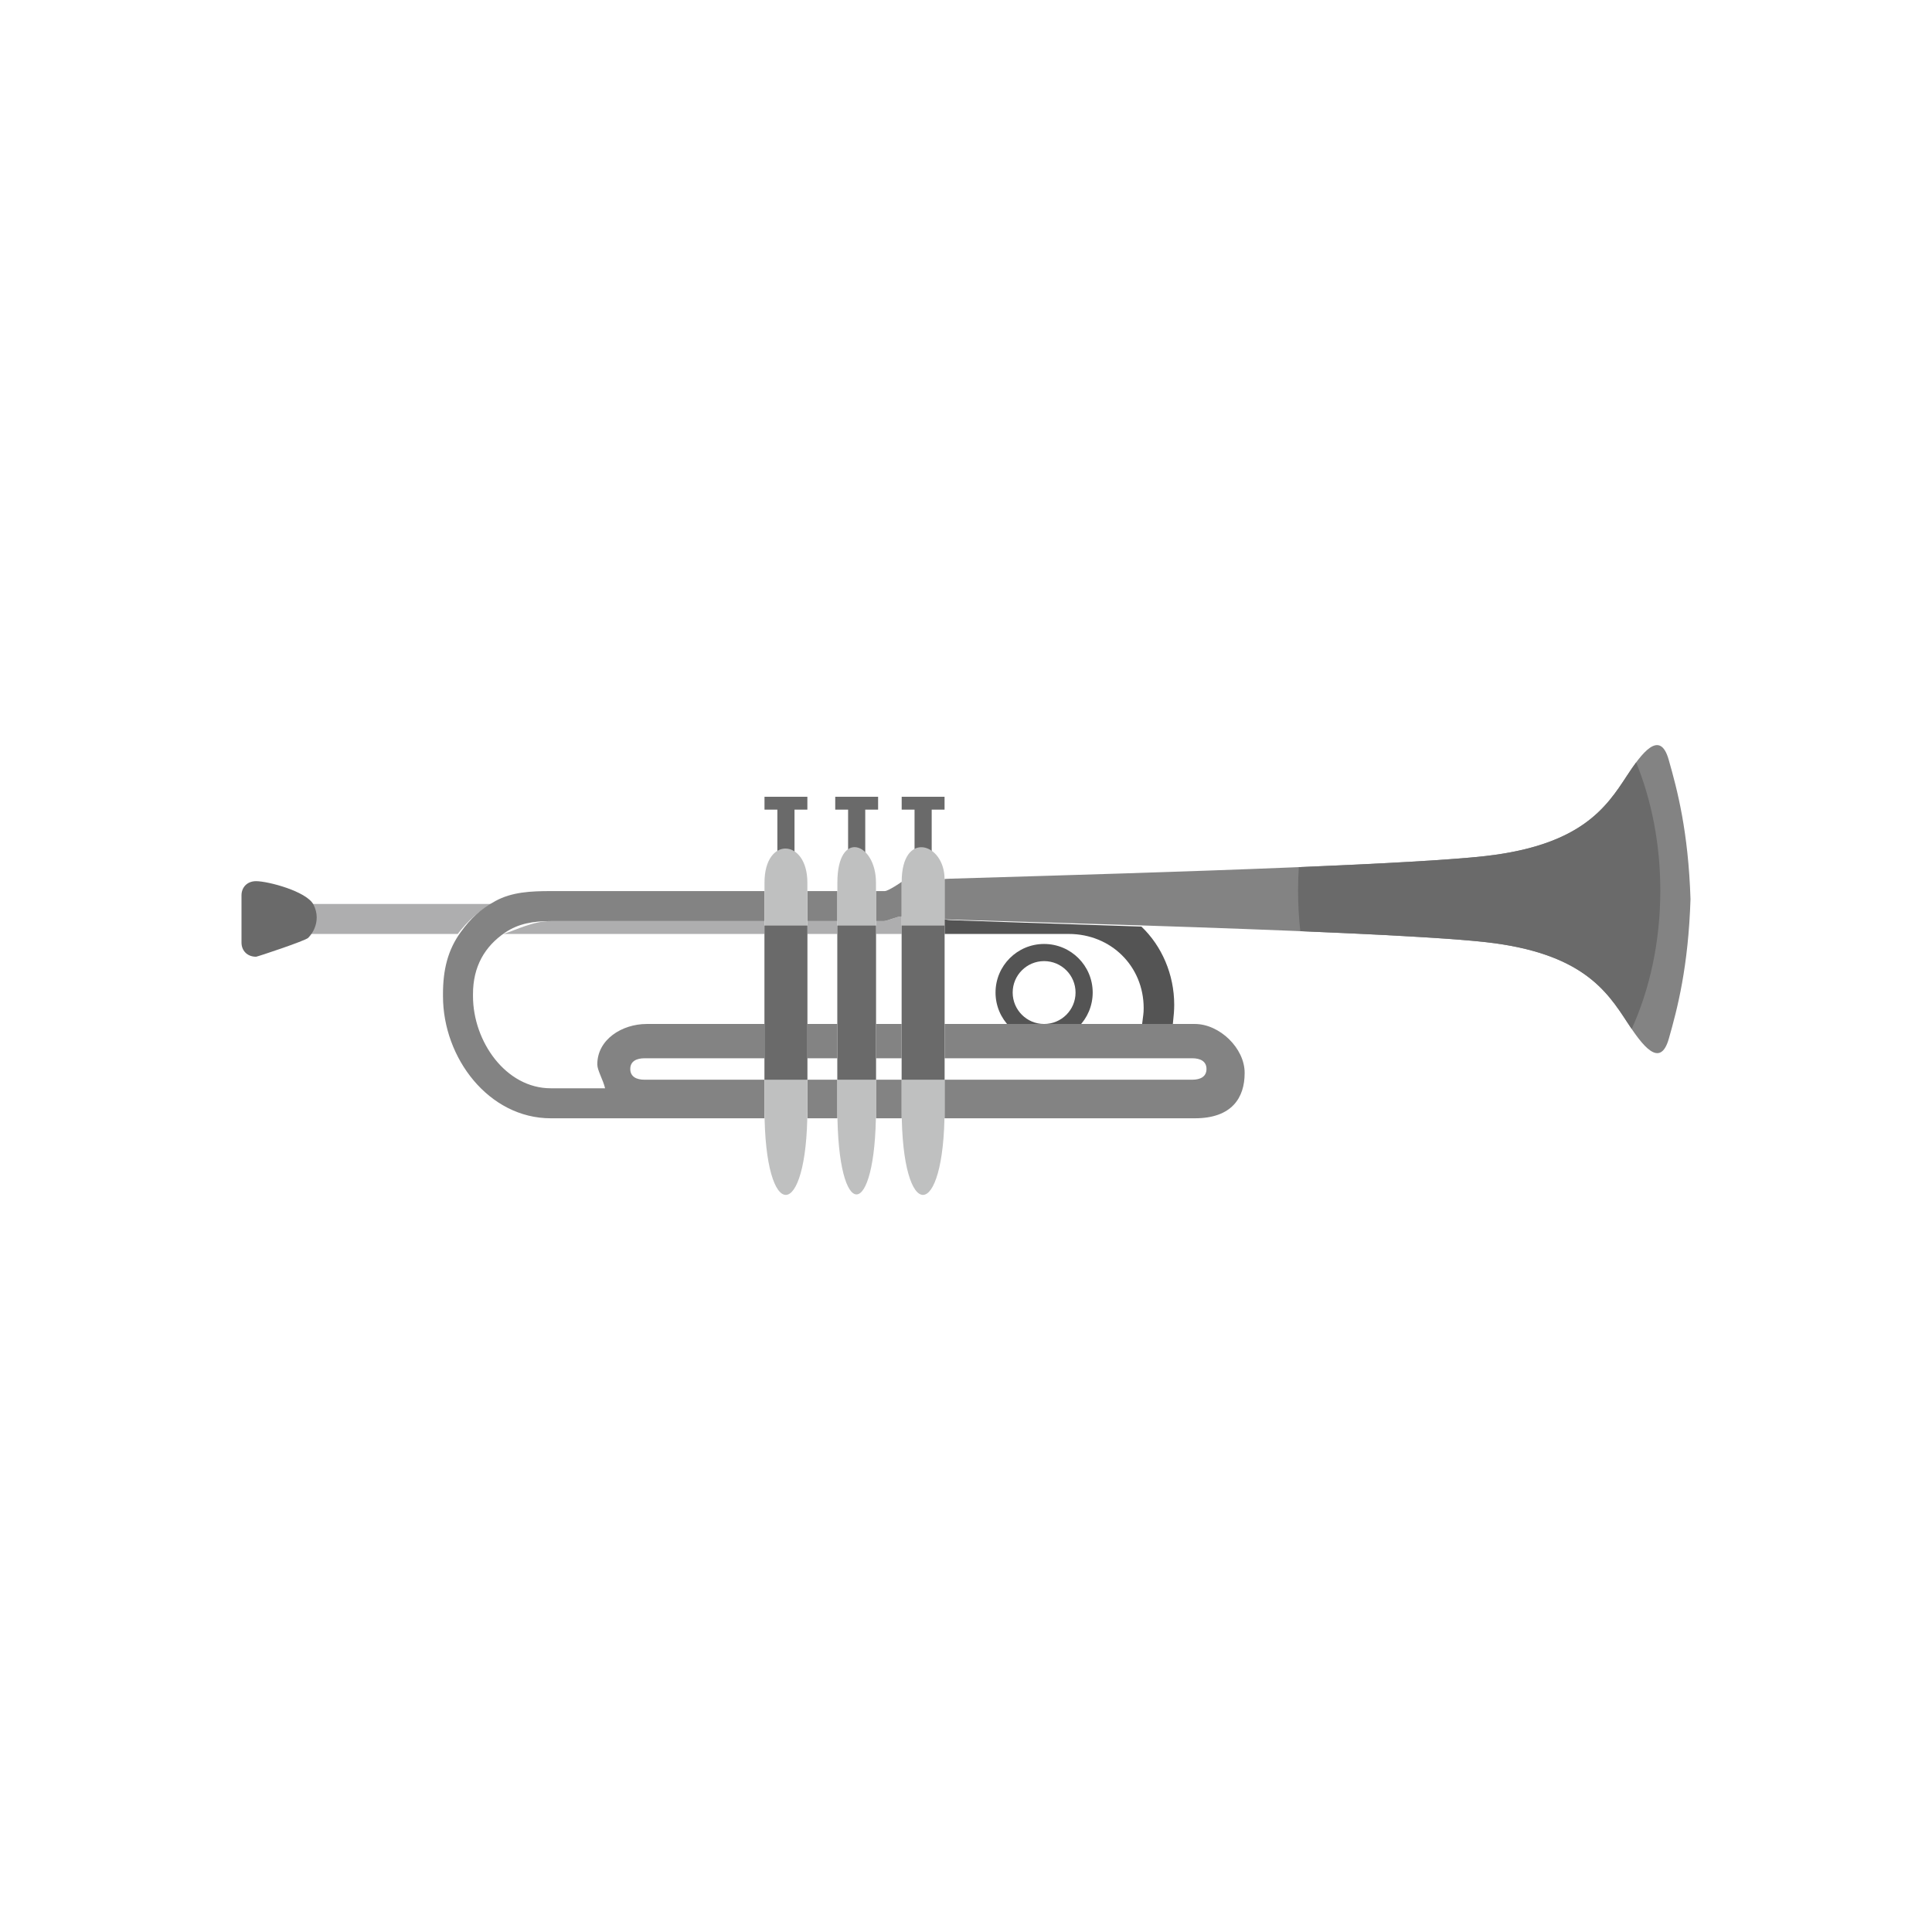 <?xml version="1.0" encoding="UTF-8"?>
<!DOCTYPE svg PUBLIC "-//W3C//DTD SVG 1.1//EN" "http://www.w3.org/Graphics/SVG/1.1/DTD/svg11.dtd">
<!-- Creator: CorelDRAW -->
<svg xmlns="http://www.w3.org/2000/svg" xml:space="preserve" width="2048px" height="2048px" style="shape-rendering:geometricPrecision; text-rendering:geometricPrecision; image-rendering:optimizeQuality; fill-rule:evenodd; clip-rule:evenodd"
viewBox="0 0 2048 2048"
 xmlns:xlink="http://www.w3.org/1999/xlink">
 <defs>
  <style type="text/css">
   <![CDATA[
    .fil5 {fill:none}
    .fil0 {fill:#545454}
    .fil3 {fill:#6A6A6A}
    .fil2 {fill:#838383}
    .fil1 {fill:#AEAEAF}
    .fil4 {fill:#BFC0C0}
   ]]>
  </style>
 </defs>
 <g id="Layer_x0020_1">
  <path class="fil0" d="M1064.39 1052.14l9.09 0c0.004,-9.23 3.716,-17.505 9.759,-23.562 6.059,-6.044 14.334,-9.756 23.563,-9.762 9.23,0.006 17.505,3.718 23.562,9.762 6.044,6.057 9.756,14.334 9.762,23.562 -0.004,9.229 -3.718,17.504 -9.762,23.563 -6.057,6.044 -14.332,9.756 -23.562,9.762 -9.229,-0.006 -17.504,-3.718 -23.563,-9.762 -6.043,-6.059 -9.756,-14.334 -9.759,-23.563l-9.09 0 -9.087 0c0.008,28.447 23.053,51.496 51.5,51.501 28.448,-0.005 51.496,-23.054 51.501,-51.501 -0.005,-28.448 -23.053,-51.495 -51.501,-51.501 -28.447,0.006 -51.491,23.054 -51.5,51.501l9.087 0z"/>
  <polygon class="fil1" points="855.849,990.03 887.658,990.03 887.658,976.398 855.849,976.398 "/>
  <path class="fil1" d="M525.181 958.221l-203.397 0c1.756,0 2.739,6.984 2.739,11.725 0,8.251 -2.959,15.541 -7.867,20.085l168.53 0c10.502,-13.632 24.198,-27.265 39.995,-31.809z"/>
  <path class="fil1" d="M533.757 990.03l276.649 0 0 -13.632 -226.553 0c-18.781,0 -36.023,9.089 -50.095,13.632z"/>
  <path class="fil1" d="M928.557 976.398l0 13.632 27.266 0 0 -18.541c-4.545,-0.286 -15.142,4.909 -19.146,4.909l-8.12 0z"/>
  <path class="fil0" d="M1001.27 974.37l0 15.66 131.688 0c44.613,0 79.385,34.074 79.385,78.69 0,5.725 -0.574,7.652 -1.645,16.742l32.574 -0.002c0.94,-9.087 1.446,-14.173 1.446,-20.281 0,-32.406 -13.284,-62.543 -34.769,-82.951 -95.203,-3.085 -174.178,-5.898 -202.376,-6.853 -3.154,-0.081 -6.302,-0.836 -6.302,-1.005z"/>
  <path class="fil2" d="M1001.27 1085.46l0 36.355 196.178 0 36.422 0 30.03 0c8.308,0 15.028,3.067 15.028,11.361 0,8.298 -6.722,11.361 -15.028,11.361l-51.255 0 -64.424 0 -146.949 0 0 40.899 227.593 0 37.708 0c39.168,0 52.8,-21.704 52.8,-47.88l0 -0.327c0,-26.184 -26.616,-51.768 -52.8,-51.768l-23.298 -0.002 -32.574 0 -209.429 0zm-190.862 59.078l-127.264 0c-8.293,0 -15.028,-3.063 -15.028,-11.361 0,-8.294 6.735,-11.361 15.028,-11.361l127.264 0 0 -36.355 -124.928 0c-26.171,0 -52.3,16.493 -52.3,42.677l0 0.327c0,6.135 6.112,16.074 8.233,25.162l-57.559 0c-47.815,0 -82.461,-49.814 -82.461,-97.621l0 -2.314c0,-29.024 12.374,-50.473 34.115,-65.179 14.078,-9.507 29.565,-12.115 48.346,-12.115l226.553 0 0 -31.811 -226.553 0c-21.13,0 -41.18,0.941 -58.671,10.502 -15.795,8.643 -26.13,18.372 -36.64,32.783 -13.991,19.204 -18.959,40.386 -18.959,65.819l0 2.313c0,65.657 48.615,129.432 114.271,129.432l101.626 0 124.928 0 0 -40.899zm77.252 0l-31.809 0 0 40.899 31.809 0 0 -40.899zm40.899 -22.722l27.266 0 0 -36.355 -27.266 0 0 36.355zm27.266 22.722l-27.266 0 0 40.899 27.266 0 0 -40.899zm-99.975 -22.722l31.809 0 0 -36.355 -31.809 0 0 36.355zm72.709 -145.417l8.121 0c4.004,0 14.6,-5.194 19.145,-4.909l0 -36.745c0,0.259 -14.333,9.845 -17.896,9.845l-9.37 -0.001 0 31.811zm-72.709 0l31.809 0 0 -31.811 -31.809 0 0 31.811zm912.976 -171.248c9.252,32.374 20.862,76.303 23.176,147.976 -2.314,71.665 -13.742,115.599 -22.99,147.964 -9.252,32.369 -28.161,6.961 -44.007,-17.331 -21.768,-33.379 -48.03,-73.409 -149.391,-84.975 -60.175,-6.862 -224.666,-13.225 -363.736,-17.737 -95.222,-3.082 -176.11,-5.316 -204.307,-6.253 -3.154,-0.105 -6.302,-0.255 -6.302,-0.423l0 -42.498c0,-0.178 3.148,-0.324 6.302,-0.431 69.356,-2.31 465.701,-12.425 567.075,-23.989 101.362,-11.562 128.105,-51.592 149.871,-84.965 15.856,-24.3 35.066,-49.707 44.309,-17.337z"/>
  <path class="fil3" d="M1734.38 808.172c16.293,39.968 25.619,86.354 25.619,135.827 0,54.06 -11.135,104.437 -30.33,146.779 -1.577,-2.315 -3.137,-4.674 -4.668,-7.02 -21.768,-33.379 -48.03,-73.409 -149.391,-84.975 -36.719,-4.187 -112.279,-8.189 -197.205,-11.697 -1.577,-14.035 -2.407,-28.423 -2.407,-43.088 0,-8.365 0.282,-16.635 0.803,-24.807 85.02,-3.517 160.958,-7.533 197.841,-11.74 101.362,-11.562 128.105,-51.592 149.871,-84.965 3.189,-4.887 6.515,-9.817 9.866,-14.315z"/>
  <polygon class="fil3" points="842.216,858.246 855.849,858.246 855.849,844.612 810.406,844.612 810.406,858.246 824.039,858.246 824.039,908.233 842.216,908.233 "/>
  <polygon class="fil3" points="917.196,858.246 930.829,858.246 930.829,844.612 885.386,844.612 885.386,858.246 899.019,858.246 899.019,908.233 917.196,908.233 "/>
  <polygon class="fil3" points="987.634,858.246 1001.27,858.246 1001.27,844.612 955.823,844.612 955.823,858.246 969.455,858.246 969.455,908.233 987.634,908.233 "/>
  <path class="fil4" d="M855.85 1140.82l-0.001 -30.048 0 -30.027 0 -95.135 0 -15.015 0 -35.041c0,-46.619 -45.445,-49.535 -45.443,0l0 35.041 0 15.015 0 95.135 0 30.028 0 30.047 0 35.041c0,122.251 45.443,119.829 45.443,0l0.001 -35.041zm145.417 0l0 -30.048 0 -30.027 0 -95.135 0 -11.239 0 -42.497c0,-38.576 -45.444,-52.204 -45.444,2.871l0 36.745 0 14.12 -0.001 95.135 0.001 30.027 0 30.048 0 35.041c0,122.249 45.444,119.83 45.444,0l0 -35.041zm-72.71 0l0 -30.048 0 -30.027 0 -95.135 0 -15.015 0 -35.041c0,-42.482 -40.899,-57.12 -40.899,0l0 35.041 0 15.015 0 95.135 0 30.027 0 30.048 0 35.041c0,121.747 40.899,118.973 40.899,0l0 -35.041z"/>
  <path class="fil3" d="M855.85 1140.82l-0.001 -30.048 0 -30.027 0 -95.135 0 -4.465 -45.443 0 0 4.465 0 95.135 0 30.028 0 30.047 0 3.717 45.444 0 0 -3.717zm31.808 -159.676l40.899 0 0 4.465 0 95.135 0 30.027 0 30.048 0 3.717 -40.899 0 0 -3.717 0 -30.048 0 -30.027 0 -95.135 0 -4.465zm68.165 0l45.444 0 0 4.465 0 95.135 0 30.027 0 30.048 0 3.717 -45.444 0 0 -3.717 0 -30.048 -0.001 -30.027 0.001 -95.135 0 -4.465z"/>
  <path class="fil3" d="M332.416 959.098c-7.039,-14.163 -48.246,-25.026 -60.952,-25.026 -9.647,0 -15.465,6.725 -15.465,15.024l0 50.069c0,8.289 5.818,15.014 15.465,15.014 1.264,0 52.213,-16.898 55.251,-20.03 5.693,-5.877 9.007,-13.453 9.007,-21.691 0,-4.744 -1.267,-9.257 -3.306,-13.36z"/>
 </g>
 <rect class="fil5" width="2048" height="2048"/>
</svg>
